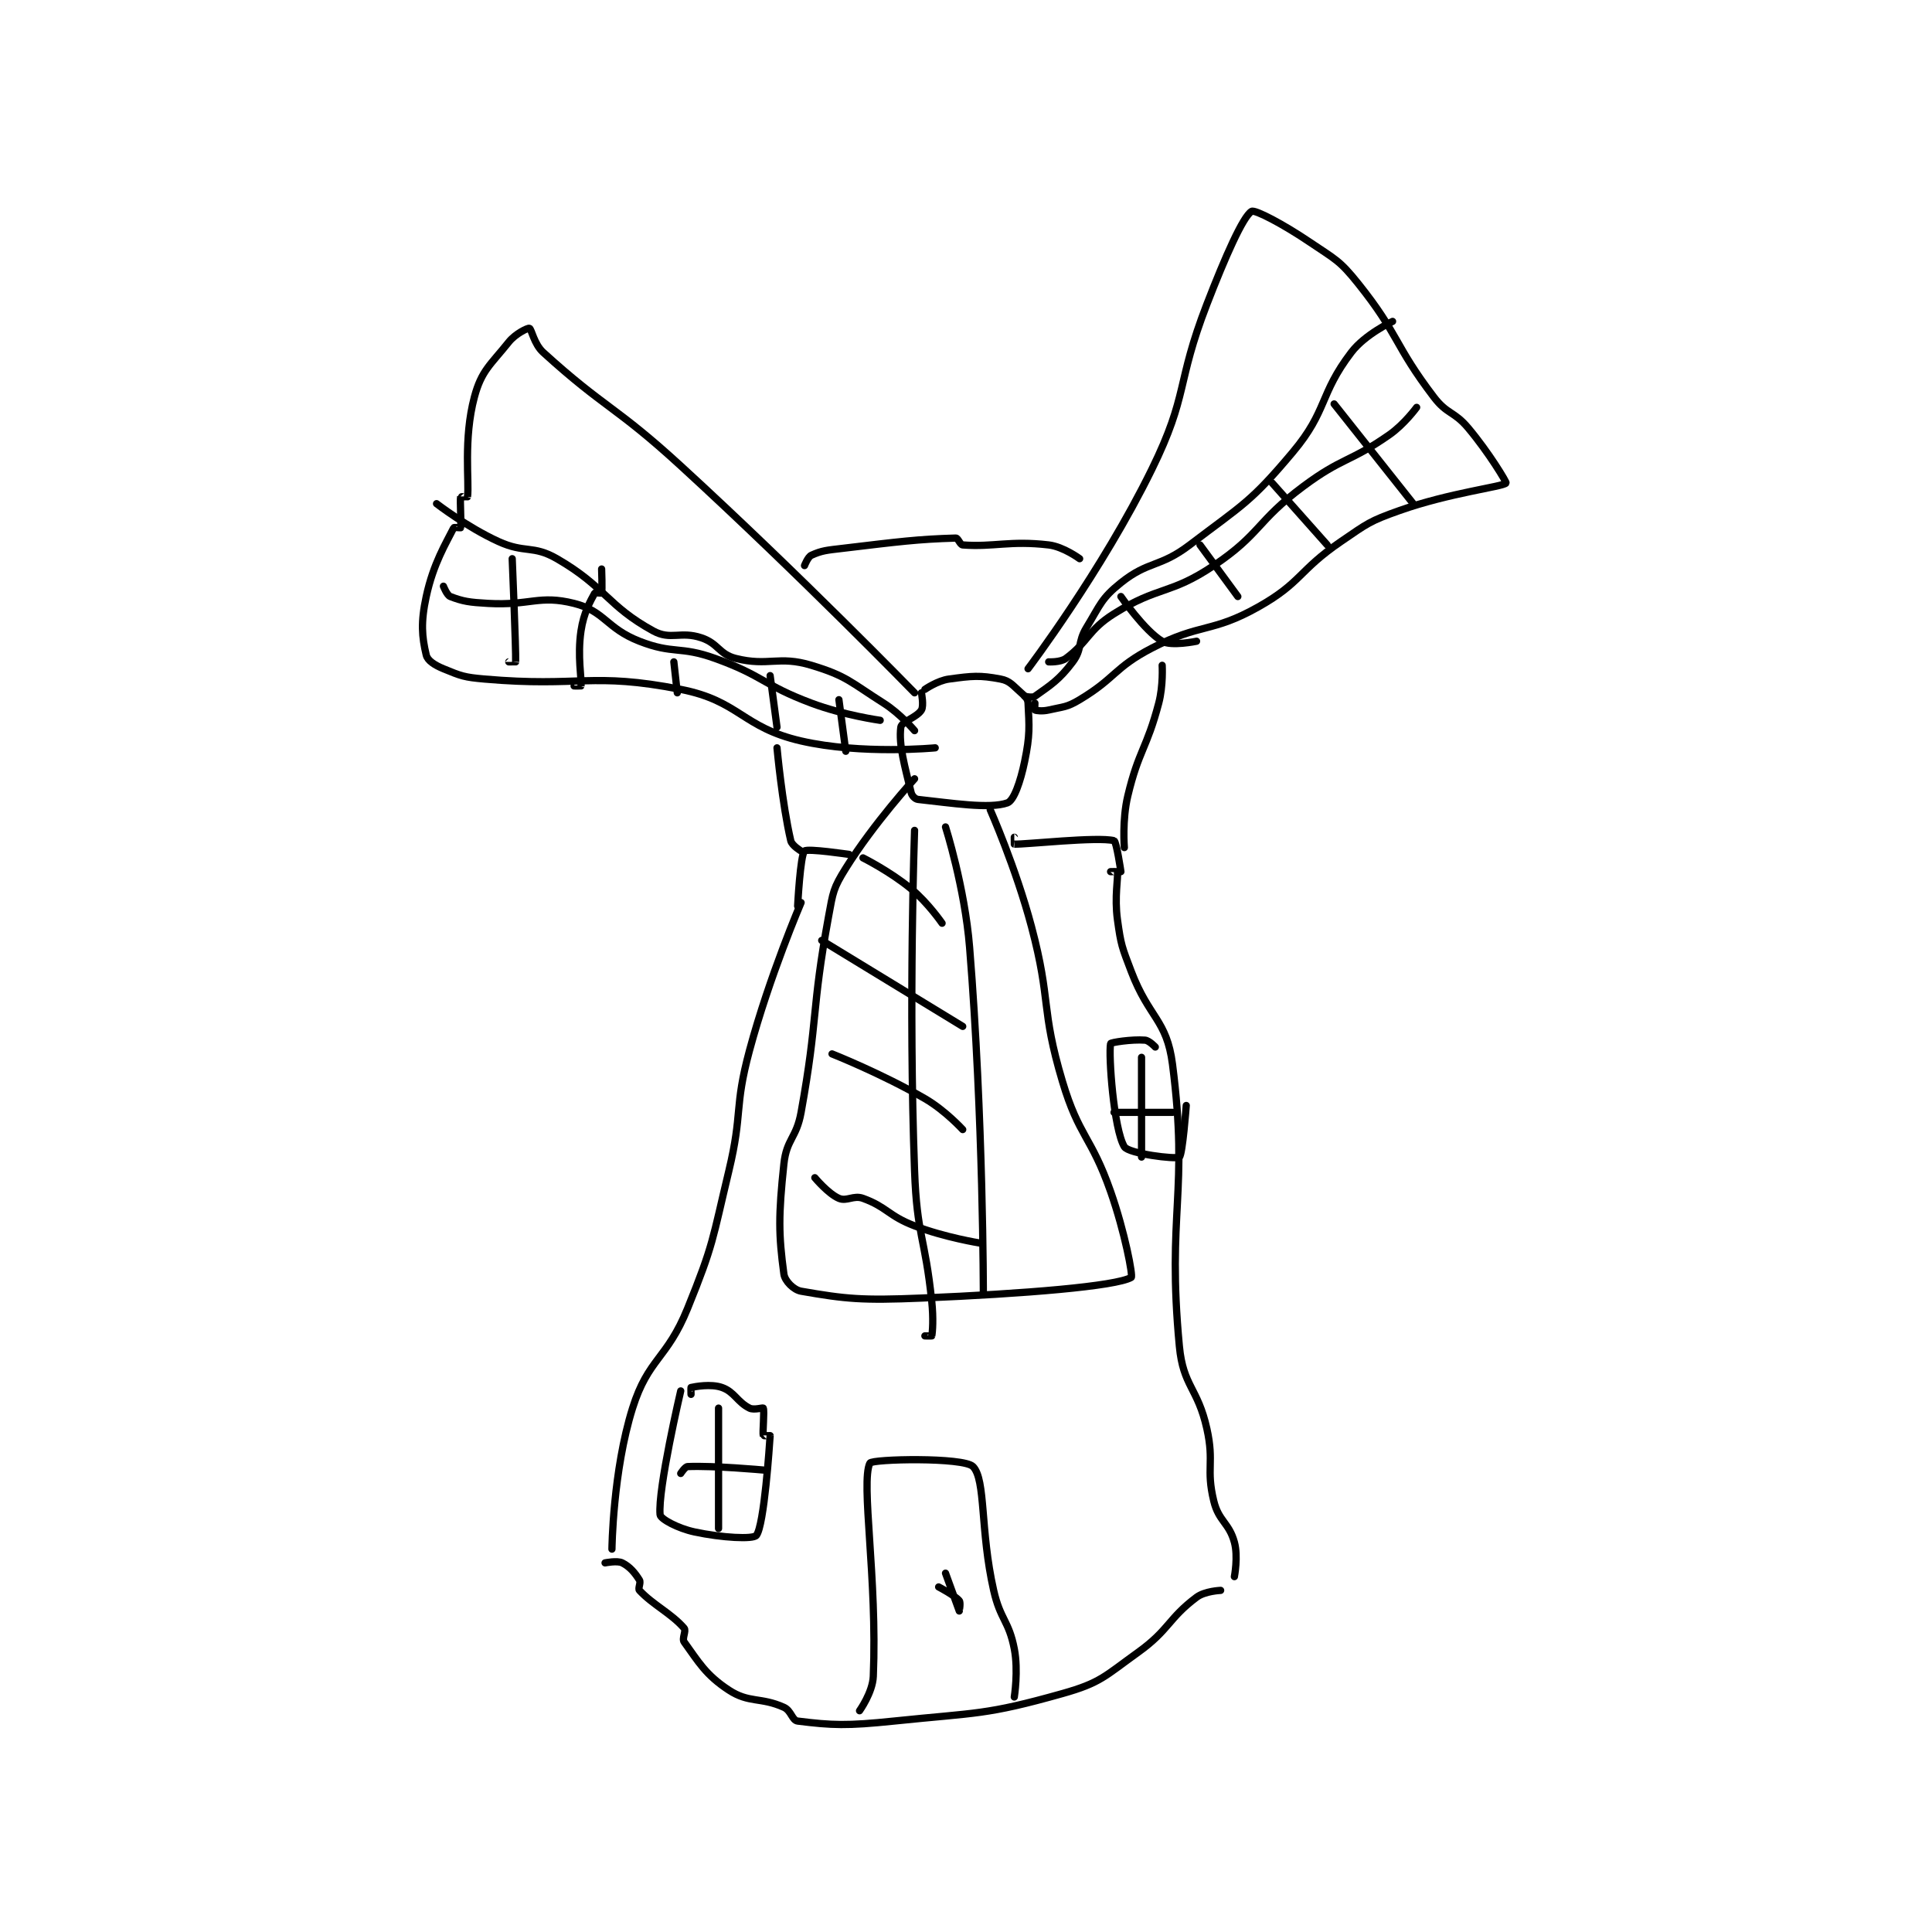 <?xml version="1.0" encoding="utf-8"?>
<!DOCTYPE svg PUBLIC "-//W3C//DTD SVG 1.1//EN" "http://www.w3.org/Graphics/SVG/1.1/DTD/svg11.dtd">
<svg viewBox="0 0 800 800" preserveAspectRatio="xMinYMin meet" xmlns="http://www.w3.org/2000/svg" version="1.1">
<g fill="none" stroke="black" stroke-linecap="round" stroke-linejoin="round" stroke-width="2.107">
<g transform="translate(176.495,87.52) scale(1.424) translate(-189,-19)">
<path id="0" d="M420 420 C420 420 415.425 420.181 413 422 C404.726 428.205 405.096 431.47 396 438 C386.225 445.018 385.103 446.872 374 450 C351.578 456.316 349.329 455.472 325 458 C311.33 459.42 307.043 459.255 297 458 C295.386 457.798 295.144 454.965 293 454 C286.253 450.964 282.883 452.854 277 449 C270.233 444.567 268.167 440.769 264 435 C263.287 434.013 264.67 431.774 264 431 C260.268 426.694 254.896 424.195 251 420 C250.493 419.454 251.491 417.786 251 417 C249.67 414.872 248.186 413.093 246 412 C244.543 411.271 241 412 241 412 "/>
<path id="1" d="M424 416 C424 416 425.139 410.175 424 406 C422.447 400.306 419.439 399.934 418 394 C415.703 384.524 418.213 382.958 416 373 C413.34 361.03 409.107 360.736 408 349 C404.324 310.036 410.807 304.423 406 267 C404.332 254.015 399.187 253.615 394 240 C391.286 232.874 391.017 232.375 390 225 C389.084 218.361 390.245 212.715 390 211 C389.995 210.965 388 211 388 211 "/>
<path id="2" d="M243 408 C243 408 243.251 385.292 249 367 C253.562 352.486 258.955 352.896 265 338 C272.642 319.169 272.171 318.123 277 298 C281.104 280.899 278.467 279.837 283 263 C288.823 241.37 298 220 298 220 "/>
<path id="3" d="M333 159 C333 159 333.742 162.764 333 164 C331.724 166.126 327.202 167.381 327 169 C326.344 174.244 328.183 180.37 330 188 C330.228 188.958 331.177 189.912 332 190 C341.698 191.039 352.82 192.838 358 191 C359.87 190.336 361.778 184.905 363 179 C364.613 171.205 364.342 168.833 364 162 C363.938 160.75 363.211 160.06 362 159 C359.513 156.824 358.738 155.522 356 155 C349.927 153.843 347.78 154.076 341 155 C337.651 155.457 334 158 334 158 "/>
<path id="4" d="M364 152 C364 152 385.446 123.669 400 94 C410.743 72.1 406.96 69.38 416 46 C421.343 32.181 426.517 20.49 429 19 C429.986 18.408 438.277 22.768 446 28 C453.4 33.013 454.551 33.188 460 40 C471.885 54.856 470.376 57.743 482 73 C485.882 78.095 487.833 77.039 492 82 C498.045 89.196 503.182 97.782 503 98 C502.101 99.079 486.623 100.821 472 106 C463.275 109.09 462.761 109.7 455 115 C442.601 123.467 443.588 126.905 431 134 C417.305 141.719 414.207 138.623 400 146 C389.015 151.704 389.547 154.672 379 161 C375.203 163.278 374.368 162.992 370 164 C368.197 164.416 366.4 164.2 366 164 C365.9 163.95 366 162 366 162 "/>
<path id="5" d="M363 160 C363 160 365.248 160.537 366 160 C370.546 156.753 373.05 155.267 377 150 C379.814 146.248 378.341 144.368 381 140 C385.081 133.296 385.291 131.567 391 127 C399.06 120.552 402.247 122.653 411 116 C426.593 104.149 428.75 103.596 441 89 C451.158 76.896 448.651 72.251 458 60 C462.045 54.7 470 51 470 51 "/>
<path id="6" d="M453 75 L476 104 "/>
<path id="7" d="M435 98 L451 116 "/>
<path id="8" d="M414 116 L425 131 "/>
<path id="9" d="M391 131 C391 131 397.864 140.965 403 144 C405.61 145.542 413 144 413 144 "/>
<path id="10" d="M477 76 C477 76 473.433 80.91 469 84 C457.422 92.069 455.436 90.479 444 99 C430.364 109.16 431.746 112.752 418 122 C405.266 130.566 401.959 127.863 389 136 C381.4 140.772 381.552 144.172 375 149 C373.406 150.175 370 150 370 150 "/>
<path id="11" d="M331 159 C331 159 297.8 124.9 263 93 C243.975 75.561 240.942 76.311 223 60 C220.344 57.585 219.607 53.182 219 53 C218.523 52.857 214.96 54.55 213 57 C207.654 63.683 205.059 65.281 203 73 C199.743 85.213 201.566 97.898 201 102 C200.995 102.039 199.012 101.947 199 102 C198.762 103.072 199.238 109.928 199 111 C198.988 111.053 197.094 110.812 197 111 C194.743 115.514 191.087 121.35 189 131 C187.368 138.55 187.736 142.692 189 148 C189.386 149.621 191.411 150.934 194 152 C199.155 154.123 200.027 154.481 206 155 C233.894 157.425 236.945 152.902 263 158 C280.163 161.358 280.853 169.061 298 173 C315.599 177.043 337 175 337 175 "/>
<path id="12" d="M331 170 C331 170 326.872 165.086 322 162 C312.314 155.865 311.315 154.119 301 151 C291.414 148.102 288.561 151.39 279 149 C274.113 147.778 273.985 144.662 269 143 C262.907 140.969 260.113 143.8 255 141 C241.62 133.673 241.108 128.152 227 120 C220.008 115.96 217.705 118.522 210 115 C200.799 110.794 192 104 192 104 "/>
<path id="13" d="M194 128 C194 128 195.014 130.621 196 131 C199.68 132.416 201.55 132.697 207 133 C219.261 133.681 221.765 130.441 232 133 C240.904 135.226 241.343 140.232 251 144 C260.93 147.875 262.698 145.291 273 149 C287.146 154.092 286.846 156.692 301 162 C310.418 165.532 321 167 321 167 "/>
<path id="14" d="M214 120 C214 120 215.117 146.504 215 150 C215 150.008 213 150 213 150 "/>
<path id="15" d="M240 123 C240 123 240.231 129.191 240 130 C239.981 130.066 238.103 129.811 238 130 C236.753 132.286 234.79 135.665 234 141 C232.909 148.364 234.246 155.031 234 157 C233.996 157.031 232 157 232 157 "/>
<path id="16" d="M261 150 L262 159 "/>
<path id="17" d="M289 154 L291 169 "/>
<path id="18" d="M309 161 L311 176 "/>
<path id="19" d="M353 193 C353 193 360.43 209.806 365 227 C370.824 248.91 367.611 250.61 374 272 C378.848 288.229 382.324 287.822 388 304 C392.168 315.88 394.572 328.678 394 329 C389.452 331.563 363.206 333.741 333 335 C315.781 335.717 311.075 335.288 298 333 C295.827 332.62 293.274 330.03 293 328 C291.453 316.552 291.402 311.019 293 296 C293.776 288.71 296.633 288.573 298 281 C303.025 253.167 300.928 251.703 306 224 C307.294 216.932 307.336 215.862 311 210 C319.237 196.82 331 184 331 184 "/>
<path id="20" d="M340 198 C340 198 345.589 215.551 347 233 C351.021 282.709 351 334 351 334 "/>
<path id="21" d="M350 319 C350 319 339.878 317.395 331 314 C323.333 311.068 323.006 308.548 316 306 C313.262 305.004 311.288 306.981 309 306 C305.872 304.659 302 300 302 300 "/>
<path id="22" d="M345 286 C345 286 339.902 280.417 334 277 C321.43 269.722 307 264 307 264 "/>
<path id="23" d="M345 256 L304 231 "/>
<path id="24" d="M339 226 C339 226 334.95 220.089 330 216 C323.853 210.922 316 207 316 207 "/>
<path id="25" d="M331 199 C331 199 329.211 248.987 331 298 C331.69 316.903 334.032 317.109 336 336 C336.511 340.904 336.24 344.798 336 346 C335.99 346.048 334 346 334 346 "/>
<path id="26" d="M391 211 C391 211 389.709 202.183 389 202 C384.285 200.783 363.371 203.116 360 203 C359.992 203 360 201 360 201 "/>
<path id="27" d="M297 221 C297 221 297.765 206.235 299 205 C299.823 204.177 312 206 312 206 "/>
<path id="28" d="M392 204 C392 204 391.338 195.979 393 189 C396.178 175.653 398.481 175.37 402 162 C403.349 156.872 403 151 403 151 "/>
<path id="29" d="M379 120 C379 120 374.277 116.503 370 116 C358.71 114.672 354.057 116.671 345 116 C344.222 115.942 343.653 113.981 343 114 C331.883 114.318 326.311 115.058 310 117 C305.483 117.538 304.044 117.616 301 119 C299.967 119.47 299 122 299 122 "/>
<path id="30" d="M291 175 C291 175 292.488 191.234 295 202 C295.333 203.426 298 205 298 205 "/>
<path id="31" d="M360 451 C360 451 361.233 443.368 360 437 C358.401 428.739 355.947 428.6 354 420 C350.038 402.499 351.746 387.85 348 384 C345.297 381.222 318.581 381.778 318 383 C315.305 388.668 320.19 416.429 319 445 C318.805 449.688 315 455 315 455 "/>
<path id="32" d="M340 415 C340 415 343.998 425.995 344 426 C344 426.001 344.448 423.522 344 423 C342.635 421.408 338 419 338 419 "/>
<path id="33" d="M401 262 C401 262 399.232 260.095 398 260 C394.125 259.702 388.064 260.669 388 261 C387.363 264.294 388.905 285.893 392 291 C393.212 293 406.913 294.725 408 294 C408.932 293.379 410 279 410 279 "/>
<path id="34" d="M406 281 L389 281 "/>
<path id="35" d="M397 265 L397 294 "/>
<path id="36" d="M263 362 C263 362 256.284 390.656 257 398 C257.121 399.239 262.133 401.957 267 403 C275.007 404.716 284.067 405.188 285 404 C287.283 401.094 288.813 377.715 289 375 C289.001 374.987 287.015 375.059 287 375 C286.765 374.059 287.4 367.8 287 367 C286.9 366.8 284.296 367.648 283 367 C279.436 365.218 278.644 362.286 275 361 C271.759 359.856 267.072 360.762 266 361 C265.947 361.012 266 363 266 363 "/>
<path id="37" d="M274 367 L274 402 "/>
<path id="38" d="M263 386 C263 386 264.271 384.03 265 384 C272.681 383.68 287 385 287 385 "/>
</g>
</g>
</svg>
